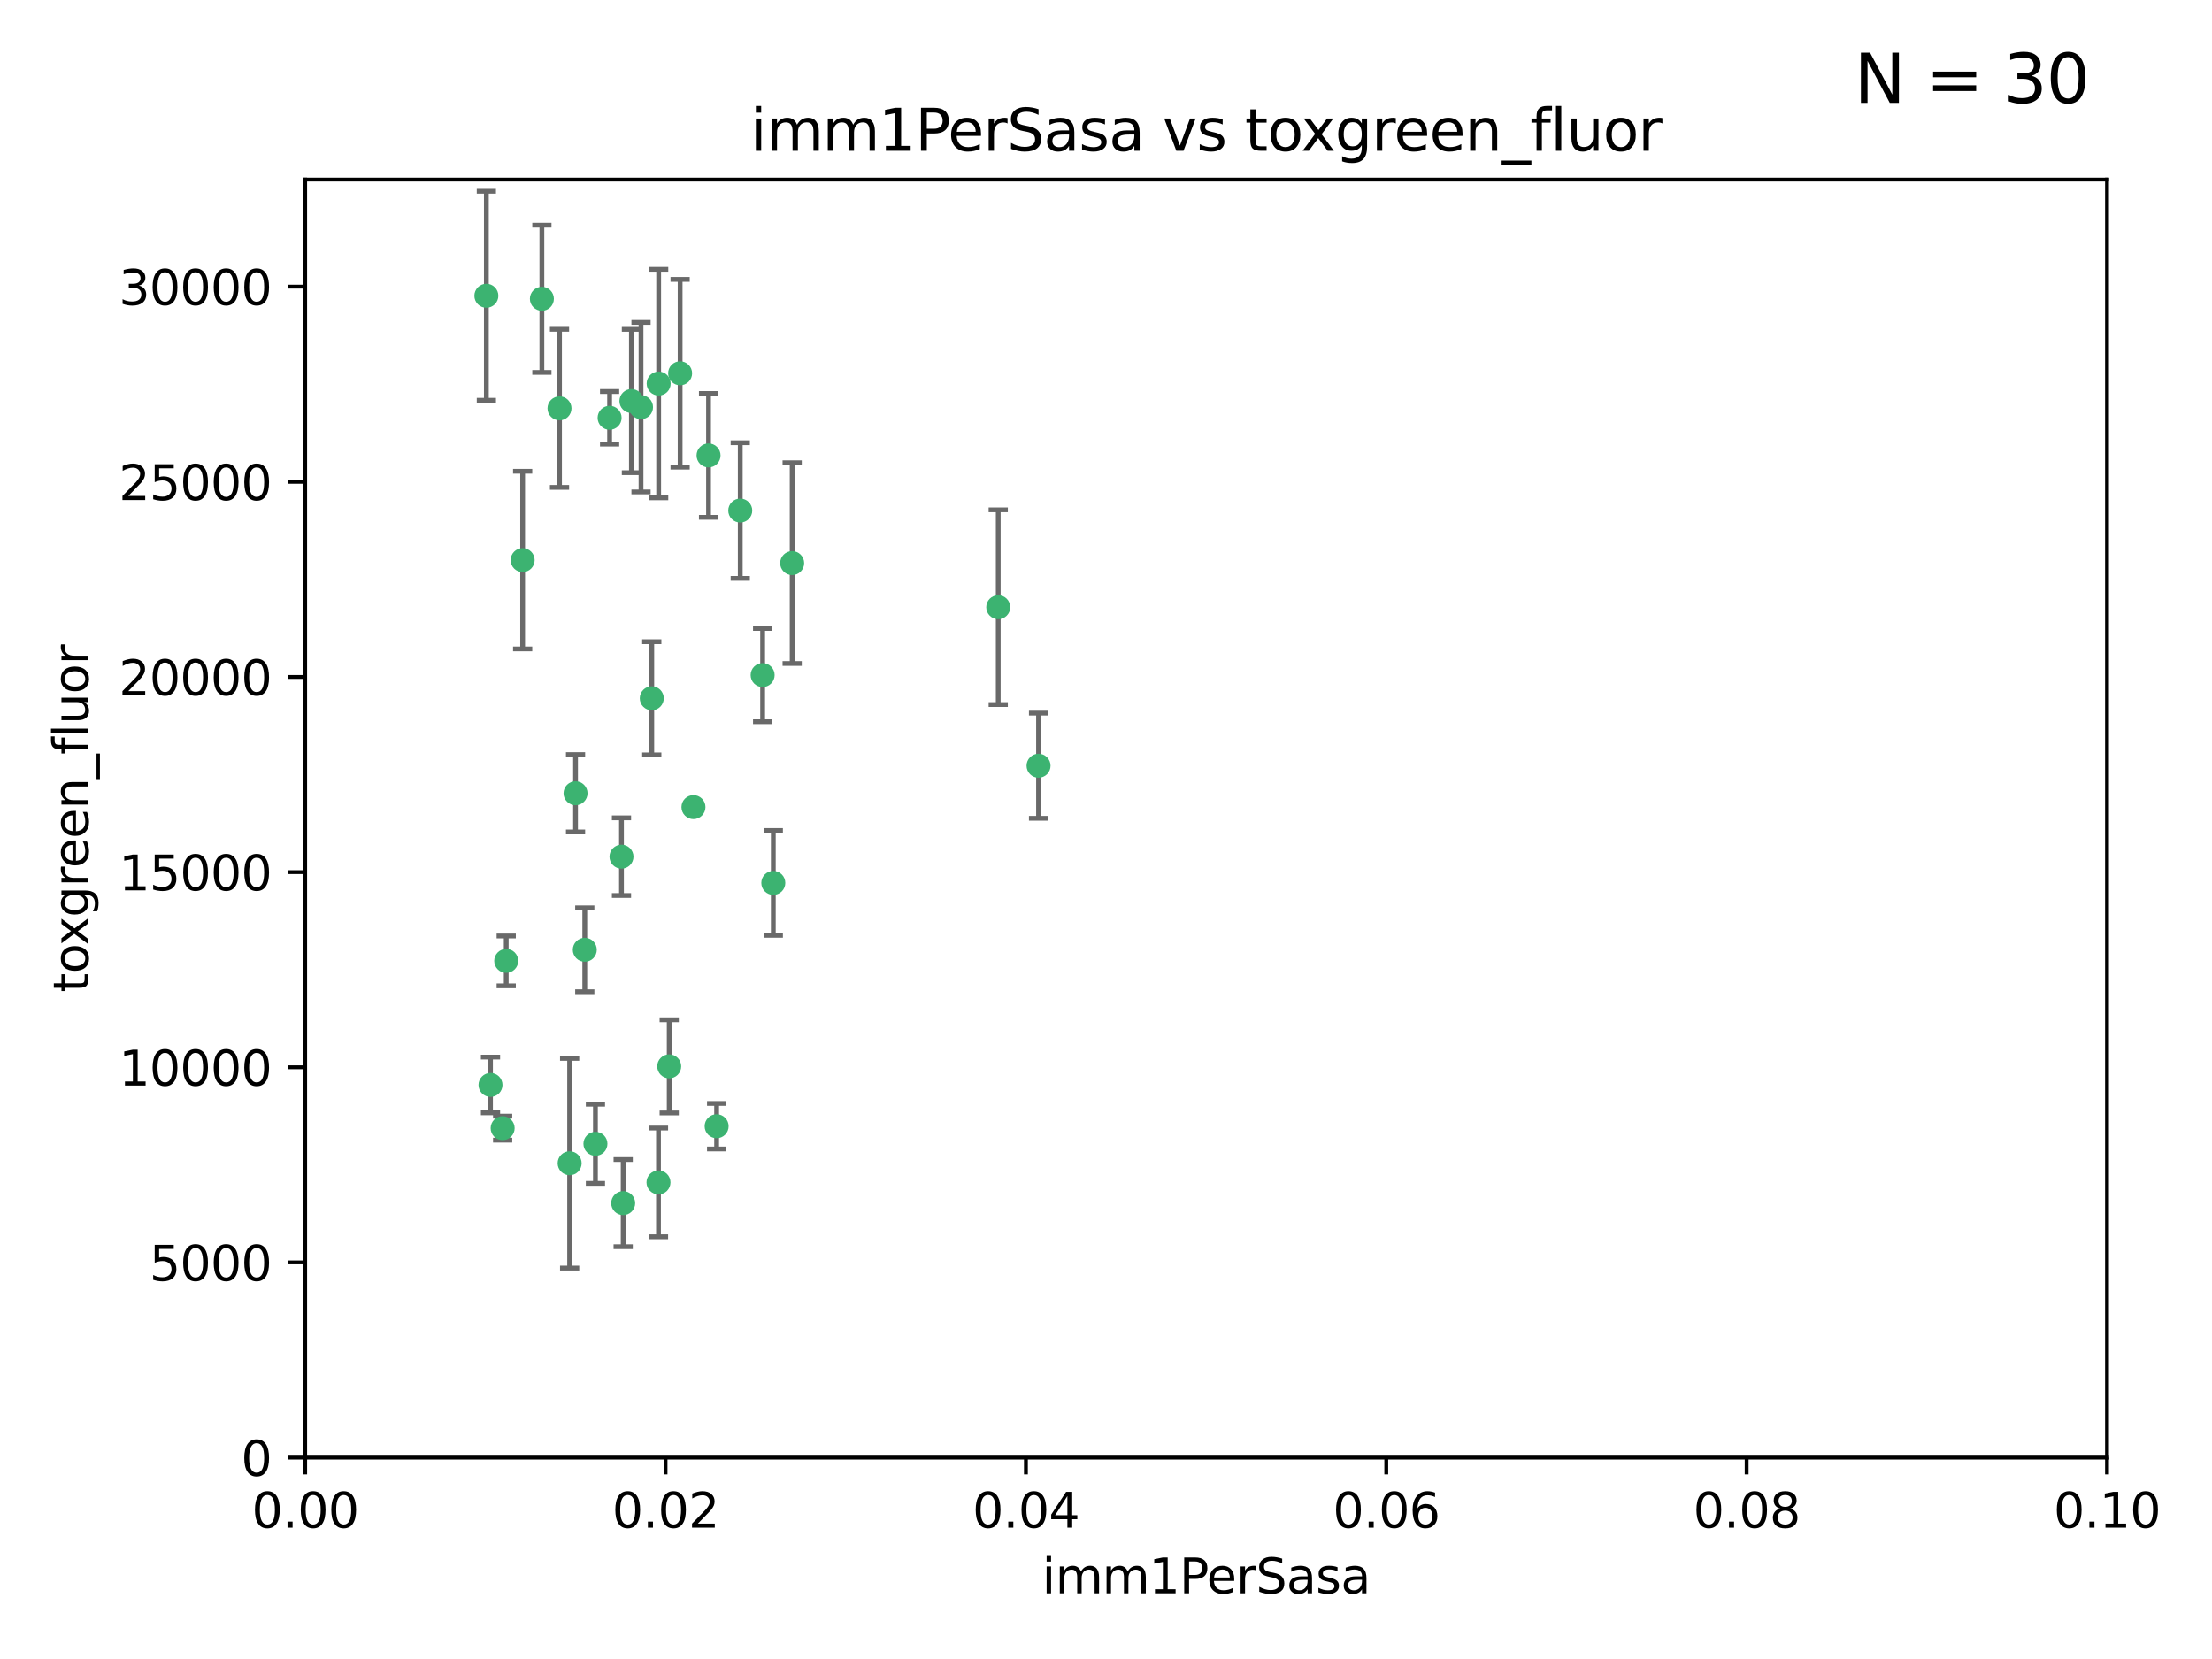 <?xml version="1.0" encoding="utf-8" standalone="no"?>
<!DOCTYPE svg PUBLIC "-//W3C//DTD SVG 1.1//EN"
  "http://www.w3.org/Graphics/SVG/1.1/DTD/svg11.dtd">
<svg xmlns:xlink="http://www.w3.org/1999/xlink" width="460.8pt" height="345.6pt" viewBox="0 0 460.8 345.6" xmlns="http://www.w3.org/2000/svg" version="1.1">
 <defs>
  <style type="text/css">*{stroke-linejoin: round; stroke-linecap: butt}</style>
 </defs>
 <g id="figure_1">
  <g id="patch_1">
   <path d="M 0 345.6 
L 460.8 345.6 
L 460.8 0 
L 0 0 
z
" style="fill: #ffffff"/>
  </g>
  <g id="axes_1">
   <g id="patch_2">
    <path d="M 63.571 303.64 
L 438.93 303.64 
L 438.93 37.411 
L 63.571 37.411 
z
" style="fill: #ffffff"/>
   </g>
   <g id="PathCollection_1">
    <defs>
     <path id="m5524fc216d" d="M 0 1.118 
C 0.297 1.118 0.581 1 0.791 0.791 
C 1 0.581 1.118 0.297 1.118 0 
C 1.118 -0.297 1 -0.581 0.791 -0.791 
C 0.581 -1 0.297 -1.118 0 -1.118 
C -0.297 -1.118 -0.581 -1 -0.791 -0.791 
C -1 -0.581 -1.118 -0.297 -1.118 0 
C -1.118 0.297 -1 0.581 -0.791 0.791 
C -0.581 1 -0.297 1.118 0 1.118 
z
" style="stroke: #3cb371"/>
    </defs>
    <g clip-path="url(#p0c0ba2ccc8)">
     <use xlink:href="#m5524fc216d" x="101.319" y="61.614" style="fill: #3cb371; stroke: #3cb371"/>
     <use xlink:href="#m5524fc216d" x="154.209" y="106.358" style="fill: #3cb371; stroke: #3cb371"/>
     <use xlink:href="#m5524fc216d" x="116.556" y="85.062" style="fill: #3cb371; stroke: #3cb371"/>
     <use xlink:href="#m5524fc216d" x="137.211" y="79.9" style="fill: #3cb371; stroke: #3cb371"/>
     <use xlink:href="#m5524fc216d" x="126.993" y="87.031" style="fill: #3cb371; stroke: #3cb371"/>
     <use xlink:href="#m5524fc216d" x="135.776" y="145.468" style="fill: #3cb371; stroke: #3cb371"/>
     <use xlink:href="#m5524fc216d" x="108.878" y="116.682" style="fill: #3cb371; stroke: #3cb371"/>
     <use xlink:href="#m5524fc216d" x="165.022" y="117.306" style="fill: #3cb371; stroke: #3cb371"/>
     <use xlink:href="#m5524fc216d" x="112.885" y="62.244" style="fill: #3cb371; stroke: #3cb371"/>
     <use xlink:href="#m5524fc216d" x="105.456" y="200.168" style="fill: #3cb371; stroke: #3cb371"/>
     <use xlink:href="#m5524fc216d" x="147.604" y="94.872" style="fill: #3cb371; stroke: #3cb371"/>
     <use xlink:href="#m5524fc216d" x="158.869" y="140.634" style="fill: #3cb371; stroke: #3cb371"/>
     <use xlink:href="#m5524fc216d" x="141.682" y="77.763" style="fill: #3cb371; stroke: #3cb371"/>
     <use xlink:href="#m5524fc216d" x="119.896" y="165.251" style="fill: #3cb371; stroke: #3cb371"/>
     <use xlink:href="#m5524fc216d" x="133.537" y="84.817" style="fill: #3cb371; stroke: #3cb371"/>
     <use xlink:href="#m5524fc216d" x="131.536" y="83.54" style="fill: #3cb371; stroke: #3cb371"/>
     <use xlink:href="#m5524fc216d" x="104.711" y="235.012" style="fill: #3cb371; stroke: #3cb371"/>
     <use xlink:href="#m5524fc216d" x="118.666" y="242.324" style="fill: #3cb371; stroke: #3cb371"/>
     <use xlink:href="#m5524fc216d" x="102.182" y="226.007" style="fill: #3cb371; stroke: #3cb371"/>
     <use xlink:href="#m5524fc216d" x="121.822" y="197.854" style="fill: #3cb371; stroke: #3cb371"/>
     <use xlink:href="#m5524fc216d" x="129.819" y="250.635" style="fill: #3cb371; stroke: #3cb371"/>
     <use xlink:href="#m5524fc216d" x="129.466" y="178.461" style="fill: #3cb371; stroke: #3cb371"/>
     <use xlink:href="#m5524fc216d" x="139.409" y="222.137" style="fill: #3cb371; stroke: #3cb371"/>
     <use xlink:href="#m5524fc216d" x="207.949" y="126.494" style="fill: #3cb371; stroke: #3cb371"/>
     <use xlink:href="#m5524fc216d" x="137.175" y="246.318" style="fill: #3cb371; stroke: #3cb371"/>
     <use xlink:href="#m5524fc216d" x="216.348" y="159.514" style="fill: #3cb371; stroke: #3cb371"/>
     <use xlink:href="#m5524fc216d" x="124.039" y="238.271" style="fill: #3cb371; stroke: #3cb371"/>
     <use xlink:href="#m5524fc216d" x="149.287" y="234.61" style="fill: #3cb371; stroke: #3cb371"/>
     <use xlink:href="#m5524fc216d" x="144.459" y="168.134" style="fill: #3cb371; stroke: #3cb371"/>
     <use xlink:href="#m5524fc216d" x="161.093" y="183.926" style="fill: #3cb371; stroke: #3cb371"/>
    </g>
   </g>
   <g id="matplotlib.axis_1">
    <g id="xtick_1">
     <g id="line2d_1">
      <defs>
       <path id="m3d99ac3ad3" d="M 0 0 
L 0 3.5 
" style="stroke: #000000; stroke-width: 0.8"/>
      </defs>
      <g>
       <use xlink:href="#m3d99ac3ad3" x="63.571" y="303.64" style="stroke: #000000; stroke-width: 0.8"/>
      </g>
     </g>
     <g id="text_1">
      <!-- 0.00 -->
      <g transform="translate(52.438 318.238)scale(0.1 -0.1)">
       <defs>
        <path id="DejaVuSans-30" d="M 2034 4250 
Q 1547 4250 1301 3770 
Q 1056 3291 1056 2328 
Q 1056 1369 1301 889 
Q 1547 409 2034 409 
Q 2525 409 2770 889 
Q 3016 1369 3016 2328 
Q 3016 3291 2770 3770 
Q 2525 4250 2034 4250 
z
M 2034 4750 
Q 2819 4750 3233 4129 
Q 3647 3509 3647 2328 
Q 3647 1150 3233 529 
Q 2819 -91 2034 -91 
Q 1250 -91 836 529 
Q 422 1150 422 2328 
Q 422 3509 836 4129 
Q 1250 4750 2034 4750 
z
" transform="scale(0.016)"/>
        <path id="DejaVuSans-2e" d="M 684 794 
L 1344 794 
L 1344 0 
L 684 0 
L 684 794 
z
" transform="scale(0.016)"/>
       </defs>
       <use xlink:href="#DejaVuSans-30"/>
       <use xlink:href="#DejaVuSans-2e" x="63.623"/>
       <use xlink:href="#DejaVuSans-30" x="95.41"/>
       <use xlink:href="#DejaVuSans-30" x="159.033"/>
      </g>
     </g>
    </g>
    <g id="xtick_2">
     <g id="line2d_2">
      <g>
       <use xlink:href="#m3d99ac3ad3" x="138.643" y="303.64" style="stroke: #000000; stroke-width: 0.8"/>
      </g>
     </g>
     <g id="text_2">
      <!-- 0.02 -->
      <g transform="translate(127.51 318.238)scale(0.1 -0.1)">
       <defs>
        <path id="DejaVuSans-32" d="M 1228 531 
L 3431 531 
L 3431 0 
L 469 0 
L 469 531 
Q 828 903 1448 1529 
Q 2069 2156 2228 2338 
Q 2531 2678 2651 2914 
Q 2772 3150 2772 3378 
Q 2772 3750 2511 3984 
Q 2250 4219 1831 4219 
Q 1534 4219 1204 4116 
Q 875 4013 500 3803 
L 500 4441 
Q 881 4594 1212 4672 
Q 1544 4750 1819 4750 
Q 2544 4750 2975 4387 
Q 3406 4025 3406 3419 
Q 3406 3131 3298 2873 
Q 3191 2616 2906 2266 
Q 2828 2175 2409 1742 
Q 1991 1309 1228 531 
z
" transform="scale(0.016)"/>
       </defs>
       <use xlink:href="#DejaVuSans-30"/>
       <use xlink:href="#DejaVuSans-2e" x="63.623"/>
       <use xlink:href="#DejaVuSans-30" x="95.41"/>
       <use xlink:href="#DejaVuSans-32" x="159.033"/>
      </g>
     </g>
    </g>
    <g id="xtick_3">
     <g id="line2d_3">
      <g>
       <use xlink:href="#m3d99ac3ad3" x="213.715" y="303.64" style="stroke: #000000; stroke-width: 0.8"/>
      </g>
     </g>
     <g id="text_3">
      <!-- 0.04 -->
      <g transform="translate(202.582 318.238)scale(0.1 -0.1)">
       <defs>
        <path id="DejaVuSans-34" d="M 2419 4116 
L 825 1625 
L 2419 1625 
L 2419 4116 
z
M 2253 4666 
L 3047 4666 
L 3047 1625 
L 3713 1625 
L 3713 1100 
L 3047 1100 
L 3047 0 
L 2419 0 
L 2419 1100 
L 313 1100 
L 313 1709 
L 2253 4666 
z
" transform="scale(0.016)"/>
       </defs>
       <use xlink:href="#DejaVuSans-30"/>
       <use xlink:href="#DejaVuSans-2e" x="63.623"/>
       <use xlink:href="#DejaVuSans-30" x="95.41"/>
       <use xlink:href="#DejaVuSans-34" x="159.033"/>
      </g>
     </g>
    </g>
    <g id="xtick_4">
     <g id="line2d_4">
      <g>
       <use xlink:href="#m3d99ac3ad3" x="288.786" y="303.64" style="stroke: #000000; stroke-width: 0.8"/>
      </g>
     </g>
     <g id="text_4">
      <!-- 0.06 -->
      <g transform="translate(277.654 318.238)scale(0.1 -0.1)">
       <defs>
        <path id="DejaVuSans-36" d="M 2113 2584 
Q 1688 2584 1439 2293 
Q 1191 2003 1191 1497 
Q 1191 994 1439 701 
Q 1688 409 2113 409 
Q 2538 409 2786 701 
Q 3034 994 3034 1497 
Q 3034 2003 2786 2293 
Q 2538 2584 2113 2584 
z
M 3366 4563 
L 3366 3988 
Q 3128 4100 2886 4159 
Q 2644 4219 2406 4219 
Q 1781 4219 1451 3797 
Q 1122 3375 1075 2522 
Q 1259 2794 1537 2939 
Q 1816 3084 2150 3084 
Q 2853 3084 3261 2657 
Q 3669 2231 3669 1497 
Q 3669 778 3244 343 
Q 2819 -91 2113 -91 
Q 1303 -91 875 529 
Q 447 1150 447 2328 
Q 447 3434 972 4092 
Q 1497 4750 2381 4750 
Q 2619 4750 2861 4703 
Q 3103 4656 3366 4563 
z
" transform="scale(0.016)"/>
       </defs>
       <use xlink:href="#DejaVuSans-30"/>
       <use xlink:href="#DejaVuSans-2e" x="63.623"/>
       <use xlink:href="#DejaVuSans-30" x="95.41"/>
       <use xlink:href="#DejaVuSans-36" x="159.033"/>
      </g>
     </g>
    </g>
    <g id="xtick_5">
     <g id="line2d_5">
      <g>
       <use xlink:href="#m3d99ac3ad3" x="363.858" y="303.64" style="stroke: #000000; stroke-width: 0.8"/>
      </g>
     </g>
     <g id="text_5">
      <!-- 0.08 -->
      <g transform="translate(352.725 318.238)scale(0.1 -0.1)">
       <defs>
        <path id="DejaVuSans-38" d="M 2034 2216 
Q 1584 2216 1326 1975 
Q 1069 1734 1069 1313 
Q 1069 891 1326 650 
Q 1584 409 2034 409 
Q 2484 409 2743 651 
Q 3003 894 3003 1313 
Q 3003 1734 2745 1975 
Q 2488 2216 2034 2216 
z
M 1403 2484 
Q 997 2584 770 2862 
Q 544 3141 544 3541 
Q 544 4100 942 4425 
Q 1341 4750 2034 4750 
Q 2731 4750 3128 4425 
Q 3525 4100 3525 3541 
Q 3525 3141 3298 2862 
Q 3072 2584 2669 2484 
Q 3125 2378 3379 2068 
Q 3634 1759 3634 1313 
Q 3634 634 3220 271 
Q 2806 -91 2034 -91 
Q 1263 -91 848 271 
Q 434 634 434 1313 
Q 434 1759 690 2068 
Q 947 2378 1403 2484 
z
M 1172 3481 
Q 1172 3119 1398 2916 
Q 1625 2713 2034 2713 
Q 2441 2713 2670 2916 
Q 2900 3119 2900 3481 
Q 2900 3844 2670 4047 
Q 2441 4250 2034 4250 
Q 1625 4250 1398 4047 
Q 1172 3844 1172 3481 
z
" transform="scale(0.016)"/>
       </defs>
       <use xlink:href="#DejaVuSans-30"/>
       <use xlink:href="#DejaVuSans-2e" x="63.623"/>
       <use xlink:href="#DejaVuSans-30" x="95.41"/>
       <use xlink:href="#DejaVuSans-38" x="159.033"/>
      </g>
     </g>
    </g>
    <g id="xtick_6">
     <g id="line2d_6">
      <g>
       <use xlink:href="#m3d99ac3ad3" x="438.93" y="303.64" style="stroke: #000000; stroke-width: 0.8"/>
      </g>
     </g>
     <g id="text_6">
      <!-- 0.10 -->
      <g transform="translate(427.797 318.238)scale(0.1 -0.1)">
       <defs>
        <path id="DejaVuSans-31" d="M 794 531 
L 1825 531 
L 1825 4091 
L 703 3866 
L 703 4441 
L 1819 4666 
L 2450 4666 
L 2450 531 
L 3481 531 
L 3481 0 
L 794 0 
L 794 531 
z
" transform="scale(0.016)"/>
       </defs>
       <use xlink:href="#DejaVuSans-30"/>
       <use xlink:href="#DejaVuSans-2e" x="63.623"/>
       <use xlink:href="#DejaVuSans-31" x="95.41"/>
       <use xlink:href="#DejaVuSans-30" x="159.033"/>
      </g>
     </g>
    </g>
    <g id="text_7">
     <!-- imm1PerSasa -->
     <g transform="translate(217.067 331.917)scale(0.1 -0.1)">
      <defs>
       <path id="DejaVuSans-69" d="M 603 3500 
L 1178 3500 
L 1178 0 
L 603 0 
L 603 3500 
z
M 603 4863 
L 1178 4863 
L 1178 4134 
L 603 4134 
L 603 4863 
z
" transform="scale(0.016)"/>
       <path id="DejaVuSans-6d" d="M 3328 2828 
Q 3544 3216 3844 3400 
Q 4144 3584 4550 3584 
Q 5097 3584 5394 3201 
Q 5691 2819 5691 2113 
L 5691 0 
L 5113 0 
L 5113 2094 
Q 5113 2597 4934 2840 
Q 4756 3084 4391 3084 
Q 3944 3084 3684 2787 
Q 3425 2491 3425 1978 
L 3425 0 
L 2847 0 
L 2847 2094 
Q 2847 2600 2669 2842 
Q 2491 3084 2119 3084 
Q 1678 3084 1418 2786 
Q 1159 2488 1159 1978 
L 1159 0 
L 581 0 
L 581 3500 
L 1159 3500 
L 1159 2956 
Q 1356 3278 1631 3431 
Q 1906 3584 2284 3584 
Q 2666 3584 2933 3390 
Q 3200 3197 3328 2828 
z
" transform="scale(0.016)"/>
       <path id="DejaVuSans-50" d="M 1259 4147 
L 1259 2394 
L 2053 2394 
Q 2494 2394 2734 2622 
Q 2975 2850 2975 3272 
Q 2975 3691 2734 3919 
Q 2494 4147 2053 4147 
L 1259 4147 
z
M 628 4666 
L 2053 4666 
Q 2838 4666 3239 4311 
Q 3641 3956 3641 3272 
Q 3641 2581 3239 2228 
Q 2838 1875 2053 1875 
L 1259 1875 
L 1259 0 
L 628 0 
L 628 4666 
z
" transform="scale(0.016)"/>
       <path id="DejaVuSans-65" d="M 3597 1894 
L 3597 1613 
L 953 1613 
Q 991 1019 1311 708 
Q 1631 397 2203 397 
Q 2534 397 2845 478 
Q 3156 559 3463 722 
L 3463 178 
Q 3153 47 2828 -22 
Q 2503 -91 2169 -91 
Q 1331 -91 842 396 
Q 353 884 353 1716 
Q 353 2575 817 3079 
Q 1281 3584 2069 3584 
Q 2775 3584 3186 3129 
Q 3597 2675 3597 1894 
z
M 3022 2063 
Q 3016 2534 2758 2815 
Q 2500 3097 2075 3097 
Q 1594 3097 1305 2825 
Q 1016 2553 972 2059 
L 3022 2063 
z
" transform="scale(0.016)"/>
       <path id="DejaVuSans-72" d="M 2631 2963 
Q 2534 3019 2420 3045 
Q 2306 3072 2169 3072 
Q 1681 3072 1420 2755 
Q 1159 2438 1159 1844 
L 1159 0 
L 581 0 
L 581 3500 
L 1159 3500 
L 1159 2956 
Q 1341 3275 1631 3429 
Q 1922 3584 2338 3584 
Q 2397 3584 2469 3576 
Q 2541 3569 2628 3553 
L 2631 2963 
z
" transform="scale(0.016)"/>
       <path id="DejaVuSans-53" d="M 3425 4513 
L 3425 3897 
Q 3066 4069 2747 4153 
Q 2428 4238 2131 4238 
Q 1616 4238 1336 4038 
Q 1056 3838 1056 3469 
Q 1056 3159 1242 3001 
Q 1428 2844 1947 2747 
L 2328 2669 
Q 3034 2534 3370 2195 
Q 3706 1856 3706 1288 
Q 3706 609 3251 259 
Q 2797 -91 1919 -91 
Q 1588 -91 1214 -16 
Q 841 59 441 206 
L 441 856 
Q 825 641 1194 531 
Q 1563 422 1919 422 
Q 2459 422 2753 634 
Q 3047 847 3047 1241 
Q 3047 1584 2836 1778 
Q 2625 1972 2144 2069 
L 1759 2144 
Q 1053 2284 737 2584 
Q 422 2884 422 3419 
Q 422 4038 858 4394 
Q 1294 4750 2059 4750 
Q 2388 4750 2728 4690 
Q 3069 4631 3425 4513 
z
" transform="scale(0.016)"/>
       <path id="DejaVuSans-61" d="M 2194 1759 
Q 1497 1759 1228 1600 
Q 959 1441 959 1056 
Q 959 750 1161 570 
Q 1363 391 1709 391 
Q 2188 391 2477 730 
Q 2766 1069 2766 1631 
L 2766 1759 
L 2194 1759 
z
M 3341 1997 
L 3341 0 
L 2766 0 
L 2766 531 
Q 2569 213 2275 61 
Q 1981 -91 1556 -91 
Q 1019 -91 701 211 
Q 384 513 384 1019 
Q 384 1609 779 1909 
Q 1175 2209 1959 2209 
L 2766 2209 
L 2766 2266 
Q 2766 2663 2505 2880 
Q 2244 3097 1772 3097 
Q 1472 3097 1187 3025 
Q 903 2953 641 2809 
L 641 3341 
Q 956 3463 1253 3523 
Q 1550 3584 1831 3584 
Q 2591 3584 2966 3190 
Q 3341 2797 3341 1997 
z
" transform="scale(0.016)"/>
       <path id="DejaVuSans-73" d="M 2834 3397 
L 2834 2853 
Q 2591 2978 2328 3040 
Q 2066 3103 1784 3103 
Q 1356 3103 1142 2972 
Q 928 2841 928 2578 
Q 928 2378 1081 2264 
Q 1234 2150 1697 2047 
L 1894 2003 
Q 2506 1872 2764 1633 
Q 3022 1394 3022 966 
Q 3022 478 2636 193 
Q 2250 -91 1575 -91 
Q 1294 -91 989 -36 
Q 684 19 347 128 
L 347 722 
Q 666 556 975 473 
Q 1284 391 1588 391 
Q 1994 391 2212 530 
Q 2431 669 2431 922 
Q 2431 1156 2273 1281 
Q 2116 1406 1581 1522 
L 1381 1569 
Q 847 1681 609 1914 
Q 372 2147 372 2553 
Q 372 3047 722 3315 
Q 1072 3584 1716 3584 
Q 2034 3584 2315 3537 
Q 2597 3491 2834 3397 
z
" transform="scale(0.016)"/>
      </defs>
      <use xlink:href="#DejaVuSans-69"/>
      <use xlink:href="#DejaVuSans-6d" x="27.783"/>
      <use xlink:href="#DejaVuSans-6d" x="125.195"/>
      <use xlink:href="#DejaVuSans-31" x="222.607"/>
      <use xlink:href="#DejaVuSans-50" x="286.23"/>
      <use xlink:href="#DejaVuSans-65" x="342.908"/>
      <use xlink:href="#DejaVuSans-72" x="404.432"/>
      <use xlink:href="#DejaVuSans-53" x="445.545"/>
      <use xlink:href="#DejaVuSans-61" x="509.021"/>
      <use xlink:href="#DejaVuSans-73" x="570.301"/>
      <use xlink:href="#DejaVuSans-61" x="622.4"/>
     </g>
    </g>
   </g>
   <g id="matplotlib.axis_2">
    <g id="ytick_1">
     <g id="line2d_7">
      <defs>
       <path id="mb50a6ec781" d="M 0 0 
L -3.5 0 
" style="stroke: #000000; stroke-width: 0.8"/>
      </defs>
      <g>
       <use xlink:href="#mb50a6ec781" x="63.571" y="303.64" style="stroke: #000000; stroke-width: 0.8"/>
      </g>
     </g>
     <g id="text_8">
      <!-- 0 -->
      <g transform="translate(50.209 307.439)scale(0.1 -0.1)">
       <use xlink:href="#DejaVuSans-30"/>
      </g>
     </g>
    </g>
    <g id="ytick_2">
     <g id="line2d_8">
      <g>
       <use xlink:href="#mb50a6ec781" x="63.571" y="262.986" style="stroke: #000000; stroke-width: 0.8"/>
      </g>
     </g>
     <g id="text_9">
      <!-- 5000 -->
      <g transform="translate(31.121 266.786)scale(0.1 -0.1)">
       <defs>
        <path id="DejaVuSans-35" d="M 691 4666 
L 3169 4666 
L 3169 4134 
L 1269 4134 
L 1269 2991 
Q 1406 3038 1543 3061 
Q 1681 3084 1819 3084 
Q 2600 3084 3056 2656 
Q 3513 2228 3513 1497 
Q 3513 744 3044 326 
Q 2575 -91 1722 -91 
Q 1428 -91 1123 -41 
Q 819 9 494 109 
L 494 744 
Q 775 591 1075 516 
Q 1375 441 1709 441 
Q 2250 441 2565 725 
Q 2881 1009 2881 1497 
Q 2881 1984 2565 2268 
Q 2250 2553 1709 2553 
Q 1456 2553 1204 2497 
Q 953 2441 691 2322 
L 691 4666 
z
" transform="scale(0.016)"/>
       </defs>
       <use xlink:href="#DejaVuSans-35"/>
       <use xlink:href="#DejaVuSans-30" x="63.623"/>
       <use xlink:href="#DejaVuSans-30" x="127.246"/>
       <use xlink:href="#DejaVuSans-30" x="190.869"/>
      </g>
     </g>
    </g>
    <g id="ytick_3">
     <g id="line2d_9">
      <g>
       <use xlink:href="#mb50a6ec781" x="63.571" y="222.333" style="stroke: #000000; stroke-width: 0.8"/>
      </g>
     </g>
     <g id="text_10">
      <!-- 10000 -->
      <g transform="translate(24.759 226.132)scale(0.1 -0.1)">
       <use xlink:href="#DejaVuSans-31"/>
       <use xlink:href="#DejaVuSans-30" x="63.623"/>
       <use xlink:href="#DejaVuSans-30" x="127.246"/>
       <use xlink:href="#DejaVuSans-30" x="190.869"/>
       <use xlink:href="#DejaVuSans-30" x="254.492"/>
      </g>
     </g>
    </g>
    <g id="ytick_4">
     <g id="line2d_10">
      <g>
       <use xlink:href="#mb50a6ec781" x="63.571" y="181.679" style="stroke: #000000; stroke-width: 0.8"/>
      </g>
     </g>
     <g id="text_11">
      <!-- 15000 -->
      <g transform="translate(24.759 185.478)scale(0.1 -0.1)">
       <use xlink:href="#DejaVuSans-31"/>
       <use xlink:href="#DejaVuSans-35" x="63.623"/>
       <use xlink:href="#DejaVuSans-30" x="127.246"/>
       <use xlink:href="#DejaVuSans-30" x="190.869"/>
       <use xlink:href="#DejaVuSans-30" x="254.492"/>
      </g>
     </g>
    </g>
    <g id="ytick_5">
     <g id="line2d_11">
      <g>
       <use xlink:href="#mb50a6ec781" x="63.571" y="141.026" style="stroke: #000000; stroke-width: 0.8"/>
      </g>
     </g>
     <g id="text_12">
      <!-- 20000 -->
      <g transform="translate(24.759 144.825)scale(0.1 -0.1)">
       <use xlink:href="#DejaVuSans-32"/>
       <use xlink:href="#DejaVuSans-30" x="63.623"/>
       <use xlink:href="#DejaVuSans-30" x="127.246"/>
       <use xlink:href="#DejaVuSans-30" x="190.869"/>
       <use xlink:href="#DejaVuSans-30" x="254.492"/>
      </g>
     </g>
    </g>
    <g id="ytick_6">
     <g id="line2d_12">
      <g>
       <use xlink:href="#mb50a6ec781" x="63.571" y="100.372" style="stroke: #000000; stroke-width: 0.8"/>
      </g>
     </g>
     <g id="text_13">
      <!-- 25000 -->
      <g transform="translate(24.759 104.171)scale(0.1 -0.1)">
       <use xlink:href="#DejaVuSans-32"/>
       <use xlink:href="#DejaVuSans-35" x="63.623"/>
       <use xlink:href="#DejaVuSans-30" x="127.246"/>
       <use xlink:href="#DejaVuSans-30" x="190.869"/>
       <use xlink:href="#DejaVuSans-30" x="254.492"/>
      </g>
     </g>
    </g>
    <g id="ytick_7">
     <g id="line2d_13">
      <g>
       <use xlink:href="#mb50a6ec781" x="63.571" y="59.718" style="stroke: #000000; stroke-width: 0.8"/>
      </g>
     </g>
     <g id="text_14">
      <!-- 30000 -->
      <g transform="translate(24.759 63.518)scale(0.1 -0.1)">
       <defs>
        <path id="DejaVuSans-33" d="M 2597 2516 
Q 3050 2419 3304 2112 
Q 3559 1806 3559 1356 
Q 3559 666 3084 287 
Q 2609 -91 1734 -91 
Q 1441 -91 1130 -33 
Q 819 25 488 141 
L 488 750 
Q 750 597 1062 519 
Q 1375 441 1716 441 
Q 2309 441 2620 675 
Q 2931 909 2931 1356 
Q 2931 1769 2642 2001 
Q 2353 2234 1838 2234 
L 1294 2234 
L 1294 2753 
L 1863 2753 
Q 2328 2753 2575 2939 
Q 2822 3125 2822 3475 
Q 2822 3834 2567 4026 
Q 2313 4219 1838 4219 
Q 1578 4219 1281 4162 
Q 984 4106 628 3988 
L 628 4550 
Q 988 4650 1302 4700 
Q 1616 4750 1894 4750 
Q 2613 4750 3031 4423 
Q 3450 4097 3450 3541 
Q 3450 3153 3228 2886 
Q 3006 2619 2597 2516 
z
" transform="scale(0.016)"/>
       </defs>
       <use xlink:href="#DejaVuSans-33"/>
       <use xlink:href="#DejaVuSans-30" x="63.623"/>
       <use xlink:href="#DejaVuSans-30" x="127.246"/>
       <use xlink:href="#DejaVuSans-30" x="190.869"/>
       <use xlink:href="#DejaVuSans-30" x="254.492"/>
      </g>
     </g>
    </g>
    <g id="text_15">
     <!-- toxgreen_fluor -->
     <g transform="translate(18.401 206.72)rotate(-90)scale(0.1 -0.1)">
      <defs>
       <path id="DejaVuSans-74" d="M 1172 4494 
L 1172 3500 
L 2356 3500 
L 2356 3053 
L 1172 3053 
L 1172 1153 
Q 1172 725 1289 603 
Q 1406 481 1766 481 
L 2356 481 
L 2356 0 
L 1766 0 
Q 1100 0 847 248 
Q 594 497 594 1153 
L 594 3053 
L 172 3053 
L 172 3500 
L 594 3500 
L 594 4494 
L 1172 4494 
z
" transform="scale(0.016)"/>
       <path id="DejaVuSans-6f" d="M 1959 3097 
Q 1497 3097 1228 2736 
Q 959 2375 959 1747 
Q 959 1119 1226 758 
Q 1494 397 1959 397 
Q 2419 397 2687 759 
Q 2956 1122 2956 1747 
Q 2956 2369 2687 2733 
Q 2419 3097 1959 3097 
z
M 1959 3584 
Q 2709 3584 3137 3096 
Q 3566 2609 3566 1747 
Q 3566 888 3137 398 
Q 2709 -91 1959 -91 
Q 1206 -91 779 398 
Q 353 888 353 1747 
Q 353 2609 779 3096 
Q 1206 3584 1959 3584 
z
" transform="scale(0.016)"/>
       <path id="DejaVuSans-78" d="M 3513 3500 
L 2247 1797 
L 3578 0 
L 2900 0 
L 1881 1375 
L 863 0 
L 184 0 
L 1544 1831 
L 300 3500 
L 978 3500 
L 1906 2253 
L 2834 3500 
L 3513 3500 
z
" transform="scale(0.016)"/>
       <path id="DejaVuSans-67" d="M 2906 1791 
Q 2906 2416 2648 2759 
Q 2391 3103 1925 3103 
Q 1463 3103 1205 2759 
Q 947 2416 947 1791 
Q 947 1169 1205 825 
Q 1463 481 1925 481 
Q 2391 481 2648 825 
Q 2906 1169 2906 1791 
z
M 3481 434 
Q 3481 -459 3084 -895 
Q 2688 -1331 1869 -1331 
Q 1566 -1331 1297 -1286 
Q 1028 -1241 775 -1147 
L 775 -588 
Q 1028 -725 1275 -790 
Q 1522 -856 1778 -856 
Q 2344 -856 2625 -561 
Q 2906 -266 2906 331 
L 2906 616 
Q 2728 306 2450 153 
Q 2172 0 1784 0 
Q 1141 0 747 490 
Q 353 981 353 1791 
Q 353 2603 747 3093 
Q 1141 3584 1784 3584 
Q 2172 3584 2450 3431 
Q 2728 3278 2906 2969 
L 2906 3500 
L 3481 3500 
L 3481 434 
z
" transform="scale(0.016)"/>
       <path id="DejaVuSans-6e" d="M 3513 2113 
L 3513 0 
L 2938 0 
L 2938 2094 
Q 2938 2591 2744 2837 
Q 2550 3084 2163 3084 
Q 1697 3084 1428 2787 
Q 1159 2491 1159 1978 
L 1159 0 
L 581 0 
L 581 3500 
L 1159 3500 
L 1159 2956 
Q 1366 3272 1645 3428 
Q 1925 3584 2291 3584 
Q 2894 3584 3203 3211 
Q 3513 2838 3513 2113 
z
" transform="scale(0.016)"/>
       <path id="DejaVuSans-5f" d="M 3263 -1063 
L 3263 -1509 
L -63 -1509 
L -63 -1063 
L 3263 -1063 
z
" transform="scale(0.016)"/>
       <path id="DejaVuSans-66" d="M 2375 4863 
L 2375 4384 
L 1825 4384 
Q 1516 4384 1395 4259 
Q 1275 4134 1275 3809 
L 1275 3500 
L 2222 3500 
L 2222 3053 
L 1275 3053 
L 1275 0 
L 697 0 
L 697 3053 
L 147 3053 
L 147 3500 
L 697 3500 
L 697 3744 
Q 697 4328 969 4595 
Q 1241 4863 1831 4863 
L 2375 4863 
z
" transform="scale(0.016)"/>
       <path id="DejaVuSans-6c" d="M 603 4863 
L 1178 4863 
L 1178 0 
L 603 0 
L 603 4863 
z
" transform="scale(0.016)"/>
       <path id="DejaVuSans-75" d="M 544 1381 
L 544 3500 
L 1119 3500 
L 1119 1403 
Q 1119 906 1312 657 
Q 1506 409 1894 409 
Q 2359 409 2629 706 
Q 2900 1003 2900 1516 
L 2900 3500 
L 3475 3500 
L 3475 0 
L 2900 0 
L 2900 538 
Q 2691 219 2414 64 
Q 2138 -91 1772 -91 
Q 1169 -91 856 284 
Q 544 659 544 1381 
z
M 1991 3584 
L 1991 3584 
z
" transform="scale(0.016)"/>
      </defs>
      <use xlink:href="#DejaVuSans-74"/>
      <use xlink:href="#DejaVuSans-6f" x="39.209"/>
      <use xlink:href="#DejaVuSans-78" x="97.266"/>
      <use xlink:href="#DejaVuSans-67" x="156.445"/>
      <use xlink:href="#DejaVuSans-72" x="219.922"/>
      <use xlink:href="#DejaVuSans-65" x="258.785"/>
      <use xlink:href="#DejaVuSans-65" x="320.309"/>
      <use xlink:href="#DejaVuSans-6e" x="381.832"/>
      <use xlink:href="#DejaVuSans-5f" x="445.211"/>
      <use xlink:href="#DejaVuSans-66" x="495.211"/>
      <use xlink:href="#DejaVuSans-6c" x="530.416"/>
      <use xlink:href="#DejaVuSans-75" x="558.199"/>
      <use xlink:href="#DejaVuSans-6f" x="621.578"/>
      <use xlink:href="#DejaVuSans-72" x="682.76"/>
     </g>
    </g>
   </g>
   <g id="LineCollection_1">
    <path d="M 101.319 83.38 
L 101.319 39.848 
" clip-path="url(#p0c0ba2ccc8)" style="fill: none; stroke: #696969"/>
    <path d="M 154.209 120.489 
L 154.209 92.227 
" clip-path="url(#p0c0ba2ccc8)" style="fill: none; stroke: #696969"/>
    <path d="M 116.556 101.528 
L 116.556 68.595 
" clip-path="url(#p0c0ba2ccc8)" style="fill: none; stroke: #696969"/>
    <path d="M 137.211 103.698 
L 137.211 56.102 
" clip-path="url(#p0c0ba2ccc8)" style="fill: none; stroke: #696969"/>
    <path d="M 126.993 92.506 
L 126.993 81.557 
" clip-path="url(#p0c0ba2ccc8)" style="fill: none; stroke: #696969"/>
    <path d="M 135.776 157.254 
L 135.776 133.683 
" clip-path="url(#p0c0ba2ccc8)" style="fill: none; stroke: #696969"/>
    <path d="M 108.878 135.19 
L 108.878 98.175 
" clip-path="url(#p0c0ba2ccc8)" style="fill: none; stroke: #696969"/>
    <path d="M 165.022 138.218 
L 165.022 96.393 
" clip-path="url(#p0c0ba2ccc8)" style="fill: none; stroke: #696969"/>
    <path d="M 112.885 77.579 
L 112.885 46.91 
" clip-path="url(#p0c0ba2ccc8)" style="fill: none; stroke: #696969"/>
    <path d="M 105.456 205.359 
L 105.456 194.977 
" clip-path="url(#p0c0ba2ccc8)" style="fill: none; stroke: #696969"/>
    <path d="M 147.604 107.775 
L 147.604 81.969 
" clip-path="url(#p0c0ba2ccc8)" style="fill: none; stroke: #696969"/>
    <path d="M 158.869 150.349 
L 158.869 130.92 
" clip-path="url(#p0c0ba2ccc8)" style="fill: none; stroke: #696969"/>
    <path d="M 141.682 97.317 
L 141.682 58.209 
" clip-path="url(#p0c0ba2ccc8)" style="fill: none; stroke: #696969"/>
    <path d="M 119.896 173.31 
L 119.896 157.193 
" clip-path="url(#p0c0ba2ccc8)" style="fill: none; stroke: #696969"/>
    <path d="M 133.537 102.476 
L 133.537 67.157 
" clip-path="url(#p0c0ba2ccc8)" style="fill: none; stroke: #696969"/>
    <path d="M 131.536 98.468 
L 131.536 68.613 
" clip-path="url(#p0c0ba2ccc8)" style="fill: none; stroke: #696969"/>
    <path d="M 104.711 237.516 
L 104.711 232.507 
" clip-path="url(#p0c0ba2ccc8)" style="fill: none; stroke: #696969"/>
    <path d="M 118.666 264.166 
L 118.666 220.481 
" clip-path="url(#p0c0ba2ccc8)" style="fill: none; stroke: #696969"/>
    <path d="M 102.182 231.811 
L 102.182 220.203 
" clip-path="url(#p0c0ba2ccc8)" style="fill: none; stroke: #696969"/>
    <path d="M 121.822 206.59 
L 121.822 189.118 
" clip-path="url(#p0c0ba2ccc8)" style="fill: none; stroke: #696969"/>
    <path d="M 129.819 259.717 
L 129.819 241.553 
" clip-path="url(#p0c0ba2ccc8)" style="fill: none; stroke: #696969"/>
    <path d="M 129.466 186.549 
L 129.466 170.372 
" clip-path="url(#p0c0ba2ccc8)" style="fill: none; stroke: #696969"/>
    <path d="M 139.409 231.84 
L 139.409 212.434 
" clip-path="url(#p0c0ba2ccc8)" style="fill: none; stroke: #696969"/>
    <path d="M 207.949 146.774 
L 207.949 106.214 
" clip-path="url(#p0c0ba2ccc8)" style="fill: none; stroke: #696969"/>
    <path d="M 137.175 257.644 
L 137.175 234.991 
" clip-path="url(#p0c0ba2ccc8)" style="fill: none; stroke: #696969"/>
    <path d="M 216.348 170.467 
L 216.348 148.56 
" clip-path="url(#p0c0ba2ccc8)" style="fill: none; stroke: #696969"/>
    <path d="M 124.039 246.513 
L 124.039 230.028 
" clip-path="url(#p0c0ba2ccc8)" style="fill: none; stroke: #696969"/>
    <path d="M 149.287 239.354 
L 149.287 229.865 
" clip-path="url(#p0c0ba2ccc8)" style="fill: none; stroke: #696969"/>
    <path d="M 144.459 168.892 
L 144.459 167.376 
" clip-path="url(#p0c0ba2ccc8)" style="fill: none; stroke: #696969"/>
    <path d="M 161.093 194.845 
L 161.093 173.007 
" clip-path="url(#p0c0ba2ccc8)" style="fill: none; stroke: #696969"/>
   </g>
   <g id="line2d_14">
    <defs>
     <path id="m29f9597902" d="M 2 0 
L -2 -0 
" style="stroke: #696969"/>
    </defs>
    <g clip-path="url(#p0c0ba2ccc8)">
     <use xlink:href="#m29f9597902" x="101.319" y="83.38" style="fill: #696969; stroke: #696969"/>
     <use xlink:href="#m29f9597902" x="154.209" y="120.489" style="fill: #696969; stroke: #696969"/>
     <use xlink:href="#m29f9597902" x="116.556" y="101.528" style="fill: #696969; stroke: #696969"/>
     <use xlink:href="#m29f9597902" x="137.211" y="103.698" style="fill: #696969; stroke: #696969"/>
     <use xlink:href="#m29f9597902" x="126.993" y="92.506" style="fill: #696969; stroke: #696969"/>
     <use xlink:href="#m29f9597902" x="135.776" y="157.254" style="fill: #696969; stroke: #696969"/>
     <use xlink:href="#m29f9597902" x="108.878" y="135.19" style="fill: #696969; stroke: #696969"/>
     <use xlink:href="#m29f9597902" x="165.022" y="138.218" style="fill: #696969; stroke: #696969"/>
     <use xlink:href="#m29f9597902" x="112.885" y="77.579" style="fill: #696969; stroke: #696969"/>
     <use xlink:href="#m29f9597902" x="105.456" y="205.359" style="fill: #696969; stroke: #696969"/>
     <use xlink:href="#m29f9597902" x="147.604" y="107.775" style="fill: #696969; stroke: #696969"/>
     <use xlink:href="#m29f9597902" x="158.869" y="150.349" style="fill: #696969; stroke: #696969"/>
     <use xlink:href="#m29f9597902" x="141.682" y="97.317" style="fill: #696969; stroke: #696969"/>
     <use xlink:href="#m29f9597902" x="119.896" y="173.31" style="fill: #696969; stroke: #696969"/>
     <use xlink:href="#m29f9597902" x="133.537" y="102.476" style="fill: #696969; stroke: #696969"/>
     <use xlink:href="#m29f9597902" x="131.536" y="98.468" style="fill: #696969; stroke: #696969"/>
     <use xlink:href="#m29f9597902" x="104.711" y="237.516" style="fill: #696969; stroke: #696969"/>
     <use xlink:href="#m29f9597902" x="118.666" y="264.166" style="fill: #696969; stroke: #696969"/>
     <use xlink:href="#m29f9597902" x="102.182" y="231.811" style="fill: #696969; stroke: #696969"/>
     <use xlink:href="#m29f9597902" x="121.822" y="206.59" style="fill: #696969; stroke: #696969"/>
     <use xlink:href="#m29f9597902" x="129.819" y="259.717" style="fill: #696969; stroke: #696969"/>
     <use xlink:href="#m29f9597902" x="129.466" y="186.549" style="fill: #696969; stroke: #696969"/>
     <use xlink:href="#m29f9597902" x="139.409" y="231.84" style="fill: #696969; stroke: #696969"/>
     <use xlink:href="#m29f9597902" x="207.949" y="146.774" style="fill: #696969; stroke: #696969"/>
     <use xlink:href="#m29f9597902" x="137.175" y="257.644" style="fill: #696969; stroke: #696969"/>
     <use xlink:href="#m29f9597902" x="216.348" y="170.467" style="fill: #696969; stroke: #696969"/>
     <use xlink:href="#m29f9597902" x="124.039" y="246.513" style="fill: #696969; stroke: #696969"/>
     <use xlink:href="#m29f9597902" x="149.287" y="239.354" style="fill: #696969; stroke: #696969"/>
     <use xlink:href="#m29f9597902" x="144.459" y="168.892" style="fill: #696969; stroke: #696969"/>
     <use xlink:href="#m29f9597902" x="161.093" y="194.845" style="fill: #696969; stroke: #696969"/>
    </g>
   </g>
   <g id="line2d_15">
    <g clip-path="url(#p0c0ba2ccc8)">
     <use xlink:href="#m29f9597902" x="101.319" y="39.848" style="fill: #696969; stroke: #696969"/>
     <use xlink:href="#m29f9597902" x="154.209" y="92.227" style="fill: #696969; stroke: #696969"/>
     <use xlink:href="#m29f9597902" x="116.556" y="68.595" style="fill: #696969; stroke: #696969"/>
     <use xlink:href="#m29f9597902" x="137.211" y="56.102" style="fill: #696969; stroke: #696969"/>
     <use xlink:href="#m29f9597902" x="126.993" y="81.557" style="fill: #696969; stroke: #696969"/>
     <use xlink:href="#m29f9597902" x="135.776" y="133.683" style="fill: #696969; stroke: #696969"/>
     <use xlink:href="#m29f9597902" x="108.878" y="98.175" style="fill: #696969; stroke: #696969"/>
     <use xlink:href="#m29f9597902" x="165.022" y="96.393" style="fill: #696969; stroke: #696969"/>
     <use xlink:href="#m29f9597902" x="112.885" y="46.91" style="fill: #696969; stroke: #696969"/>
     <use xlink:href="#m29f9597902" x="105.456" y="194.977" style="fill: #696969; stroke: #696969"/>
     <use xlink:href="#m29f9597902" x="147.604" y="81.969" style="fill: #696969; stroke: #696969"/>
     <use xlink:href="#m29f9597902" x="158.869" y="130.92" style="fill: #696969; stroke: #696969"/>
     <use xlink:href="#m29f9597902" x="141.682" y="58.209" style="fill: #696969; stroke: #696969"/>
     <use xlink:href="#m29f9597902" x="119.896" y="157.193" style="fill: #696969; stroke: #696969"/>
     <use xlink:href="#m29f9597902" x="133.537" y="67.157" style="fill: #696969; stroke: #696969"/>
     <use xlink:href="#m29f9597902" x="131.536" y="68.613" style="fill: #696969; stroke: #696969"/>
     <use xlink:href="#m29f9597902" x="104.711" y="232.507" style="fill: #696969; stroke: #696969"/>
     <use xlink:href="#m29f9597902" x="118.666" y="220.481" style="fill: #696969; stroke: #696969"/>
     <use xlink:href="#m29f9597902" x="102.182" y="220.203" style="fill: #696969; stroke: #696969"/>
     <use xlink:href="#m29f9597902" x="121.822" y="189.118" style="fill: #696969; stroke: #696969"/>
     <use xlink:href="#m29f9597902" x="129.819" y="241.553" style="fill: #696969; stroke: #696969"/>
     <use xlink:href="#m29f9597902" x="129.466" y="170.372" style="fill: #696969; stroke: #696969"/>
     <use xlink:href="#m29f9597902" x="139.409" y="212.434" style="fill: #696969; stroke: #696969"/>
     <use xlink:href="#m29f9597902" x="207.949" y="106.214" style="fill: #696969; stroke: #696969"/>
     <use xlink:href="#m29f9597902" x="137.175" y="234.991" style="fill: #696969; stroke: #696969"/>
     <use xlink:href="#m29f9597902" x="216.348" y="148.56" style="fill: #696969; stroke: #696969"/>
     <use xlink:href="#m29f9597902" x="124.039" y="230.028" style="fill: #696969; stroke: #696969"/>
     <use xlink:href="#m29f9597902" x="149.287" y="229.865" style="fill: #696969; stroke: #696969"/>
     <use xlink:href="#m29f9597902" x="144.459" y="167.376" style="fill: #696969; stroke: #696969"/>
     <use xlink:href="#m29f9597902" x="161.093" y="173.007" style="fill: #696969; stroke: #696969"/>
    </g>
   </g>
   <g id="line2d_16">
    <defs>
     <path id="m0a43815d17" d="M 0 2 
C 0.53 2 1.039 1.789 1.414 1.414 
C 1.789 1.039 2 0.53 2 0 
C 2 -0.53 1.789 -1.039 1.414 -1.414 
C 1.039 -1.789 0.53 -2 0 -2 
C -0.53 -2 -1.039 -1.789 -1.414 -1.414 
C -1.789 -1.039 -2 -0.53 -2 0 
C -2 0.53 -1.789 1.039 -1.414 1.414 
C -1.039 1.789 -0.53 2 0 2 
z
" style="stroke: #3cb371"/>
    </defs>
    <g clip-path="url(#p0c0ba2ccc8)">
     <use xlink:href="#m0a43815d17" x="101.319" y="61.614" style="fill: #3cb371; stroke: #3cb371"/>
     <use xlink:href="#m0a43815d17" x="154.209" y="106.358" style="fill: #3cb371; stroke: #3cb371"/>
     <use xlink:href="#m0a43815d17" x="116.556" y="85.062" style="fill: #3cb371; stroke: #3cb371"/>
     <use xlink:href="#m0a43815d17" x="137.211" y="79.9" style="fill: #3cb371; stroke: #3cb371"/>
     <use xlink:href="#m0a43815d17" x="126.993" y="87.031" style="fill: #3cb371; stroke: #3cb371"/>
     <use xlink:href="#m0a43815d17" x="135.776" y="145.468" style="fill: #3cb371; stroke: #3cb371"/>
     <use xlink:href="#m0a43815d17" x="108.878" y="116.682" style="fill: #3cb371; stroke: #3cb371"/>
     <use xlink:href="#m0a43815d17" x="165.022" y="117.306" style="fill: #3cb371; stroke: #3cb371"/>
     <use xlink:href="#m0a43815d17" x="112.885" y="62.244" style="fill: #3cb371; stroke: #3cb371"/>
     <use xlink:href="#m0a43815d17" x="105.456" y="200.168" style="fill: #3cb371; stroke: #3cb371"/>
     <use xlink:href="#m0a43815d17" x="147.604" y="94.872" style="fill: #3cb371; stroke: #3cb371"/>
     <use xlink:href="#m0a43815d17" x="158.869" y="140.634" style="fill: #3cb371; stroke: #3cb371"/>
     <use xlink:href="#m0a43815d17" x="141.682" y="77.763" style="fill: #3cb371; stroke: #3cb371"/>
     <use xlink:href="#m0a43815d17" x="119.896" y="165.251" style="fill: #3cb371; stroke: #3cb371"/>
     <use xlink:href="#m0a43815d17" x="133.537" y="84.817" style="fill: #3cb371; stroke: #3cb371"/>
     <use xlink:href="#m0a43815d17" x="131.536" y="83.54" style="fill: #3cb371; stroke: #3cb371"/>
     <use xlink:href="#m0a43815d17" x="104.711" y="235.012" style="fill: #3cb371; stroke: #3cb371"/>
     <use xlink:href="#m0a43815d17" x="118.666" y="242.324" style="fill: #3cb371; stroke: #3cb371"/>
     <use xlink:href="#m0a43815d17" x="102.182" y="226.007" style="fill: #3cb371; stroke: #3cb371"/>
     <use xlink:href="#m0a43815d17" x="121.822" y="197.854" style="fill: #3cb371; stroke: #3cb371"/>
     <use xlink:href="#m0a43815d17" x="129.819" y="250.635" style="fill: #3cb371; stroke: #3cb371"/>
     <use xlink:href="#m0a43815d17" x="129.466" y="178.461" style="fill: #3cb371; stroke: #3cb371"/>
     <use xlink:href="#m0a43815d17" x="139.409" y="222.137" style="fill: #3cb371; stroke: #3cb371"/>
     <use xlink:href="#m0a43815d17" x="207.949" y="126.494" style="fill: #3cb371; stroke: #3cb371"/>
     <use xlink:href="#m0a43815d17" x="137.175" y="246.318" style="fill: #3cb371; stroke: #3cb371"/>
     <use xlink:href="#m0a43815d17" x="216.348" y="159.514" style="fill: #3cb371; stroke: #3cb371"/>
     <use xlink:href="#m0a43815d17" x="124.039" y="238.271" style="fill: #3cb371; stroke: #3cb371"/>
     <use xlink:href="#m0a43815d17" x="149.287" y="234.61" style="fill: #3cb371; stroke: #3cb371"/>
     <use xlink:href="#m0a43815d17" x="144.459" y="168.134" style="fill: #3cb371; stroke: #3cb371"/>
     <use xlink:href="#m0a43815d17" x="161.093" y="183.926" style="fill: #3cb371; stroke: #3cb371"/>
    </g>
   </g>
   <g id="patch_3">
    <path d="M 63.571 303.64 
L 63.571 37.411 
" style="fill: none; stroke: #000000; stroke-width: 0.8; stroke-linejoin: miter; stroke-linecap: square"/>
   </g>
   <g id="patch_4">
    <path d="M 438.93 303.64 
L 438.93 37.411 
" style="fill: none; stroke: #000000; stroke-width: 0.8; stroke-linejoin: miter; stroke-linecap: square"/>
   </g>
   <g id="patch_5">
    <path d="M 63.571 303.64 
L 438.93 303.64 
" style="fill: none; stroke: #000000; stroke-width: 0.8; stroke-linejoin: miter; stroke-linecap: square"/>
   </g>
   <g id="patch_6">
    <path d="M 63.571 37.411 
L 438.93 37.411 
" style="fill: none; stroke: #000000; stroke-width: 0.8; stroke-linejoin: miter; stroke-linecap: square"/>
   </g>
   <g id="text_16">
    <!-- N = 30 -->
    <g transform="translate(386.257 21.426)scale(0.14 -0.14)">
     <defs>
      <path id="DejaVuSans-4e" d="M 628 4666 
L 1478 4666 
L 3547 763 
L 3547 4666 
L 4159 4666 
L 4159 0 
L 3309 0 
L 1241 3903 
L 1241 0 
L 628 0 
L 628 4666 
z
" transform="scale(0.016)"/>
      <path id="DejaVuSans-20" transform="scale(0.016)"/>
      <path id="DejaVuSans-3d" d="M 678 2906 
L 4684 2906 
L 4684 2381 
L 678 2381 
L 678 2906 
z
M 678 1631 
L 4684 1631 
L 4684 1100 
L 678 1100 
L 678 1631 
z
" transform="scale(0.016)"/>
     </defs>
     <use xlink:href="#DejaVuSans-4e"/>
     <use xlink:href="#DejaVuSans-20" x="74.805"/>
     <use xlink:href="#DejaVuSans-3d" x="106.592"/>
     <use xlink:href="#DejaVuSans-20" x="190.381"/>
     <use xlink:href="#DejaVuSans-33" x="222.168"/>
     <use xlink:href="#DejaVuSans-30" x="285.791"/>
    </g>
   </g>
   <g id="text_17">
    <!-- imm1PerSasa vs toxgreen_fluor -->
    <g transform="translate(156.306 31.411)scale(0.12 -0.12)">
     <defs>
      <path id="DejaVuSans-76" d="M 191 3500 
L 800 3500 
L 1894 563 
L 2988 3500 
L 3597 3500 
L 2284 0 
L 1503 0 
L 191 3500 
z
" transform="scale(0.016)"/>
     </defs>
     <use xlink:href="#DejaVuSans-69"/>
     <use xlink:href="#DejaVuSans-6d" x="27.783"/>
     <use xlink:href="#DejaVuSans-6d" x="125.195"/>
     <use xlink:href="#DejaVuSans-31" x="222.607"/>
     <use xlink:href="#DejaVuSans-50" x="286.23"/>
     <use xlink:href="#DejaVuSans-65" x="342.908"/>
     <use xlink:href="#DejaVuSans-72" x="404.432"/>
     <use xlink:href="#DejaVuSans-53" x="445.545"/>
     <use xlink:href="#DejaVuSans-61" x="509.021"/>
     <use xlink:href="#DejaVuSans-73" x="570.301"/>
     <use xlink:href="#DejaVuSans-61" x="622.4"/>
     <use xlink:href="#DejaVuSans-20" x="683.68"/>
     <use xlink:href="#DejaVuSans-76" x="715.467"/>
     <use xlink:href="#DejaVuSans-73" x="774.646"/>
     <use xlink:href="#DejaVuSans-20" x="826.746"/>
     <use xlink:href="#DejaVuSans-74" x="858.533"/>
     <use xlink:href="#DejaVuSans-6f" x="897.742"/>
     <use xlink:href="#DejaVuSans-78" x="955.799"/>
     <use xlink:href="#DejaVuSans-67" x="1014.979"/>
     <use xlink:href="#DejaVuSans-72" x="1078.455"/>
     <use xlink:href="#DejaVuSans-65" x="1117.318"/>
     <use xlink:href="#DejaVuSans-65" x="1178.842"/>
     <use xlink:href="#DejaVuSans-6e" x="1240.365"/>
     <use xlink:href="#DejaVuSans-5f" x="1303.744"/>
     <use xlink:href="#DejaVuSans-66" x="1353.744"/>
     <use xlink:href="#DejaVuSans-6c" x="1388.949"/>
     <use xlink:href="#DejaVuSans-75" x="1416.732"/>
     <use xlink:href="#DejaVuSans-6f" x="1480.111"/>
     <use xlink:href="#DejaVuSans-72" x="1541.293"/>
    </g>
   </g>
  </g>
 </g>
 <defs>
  <clipPath id="p0c0ba2ccc8">
   <rect x="63.571" y="37.411" width="375.359" height="266.229"/>
  </clipPath>
 </defs>
</svg>

